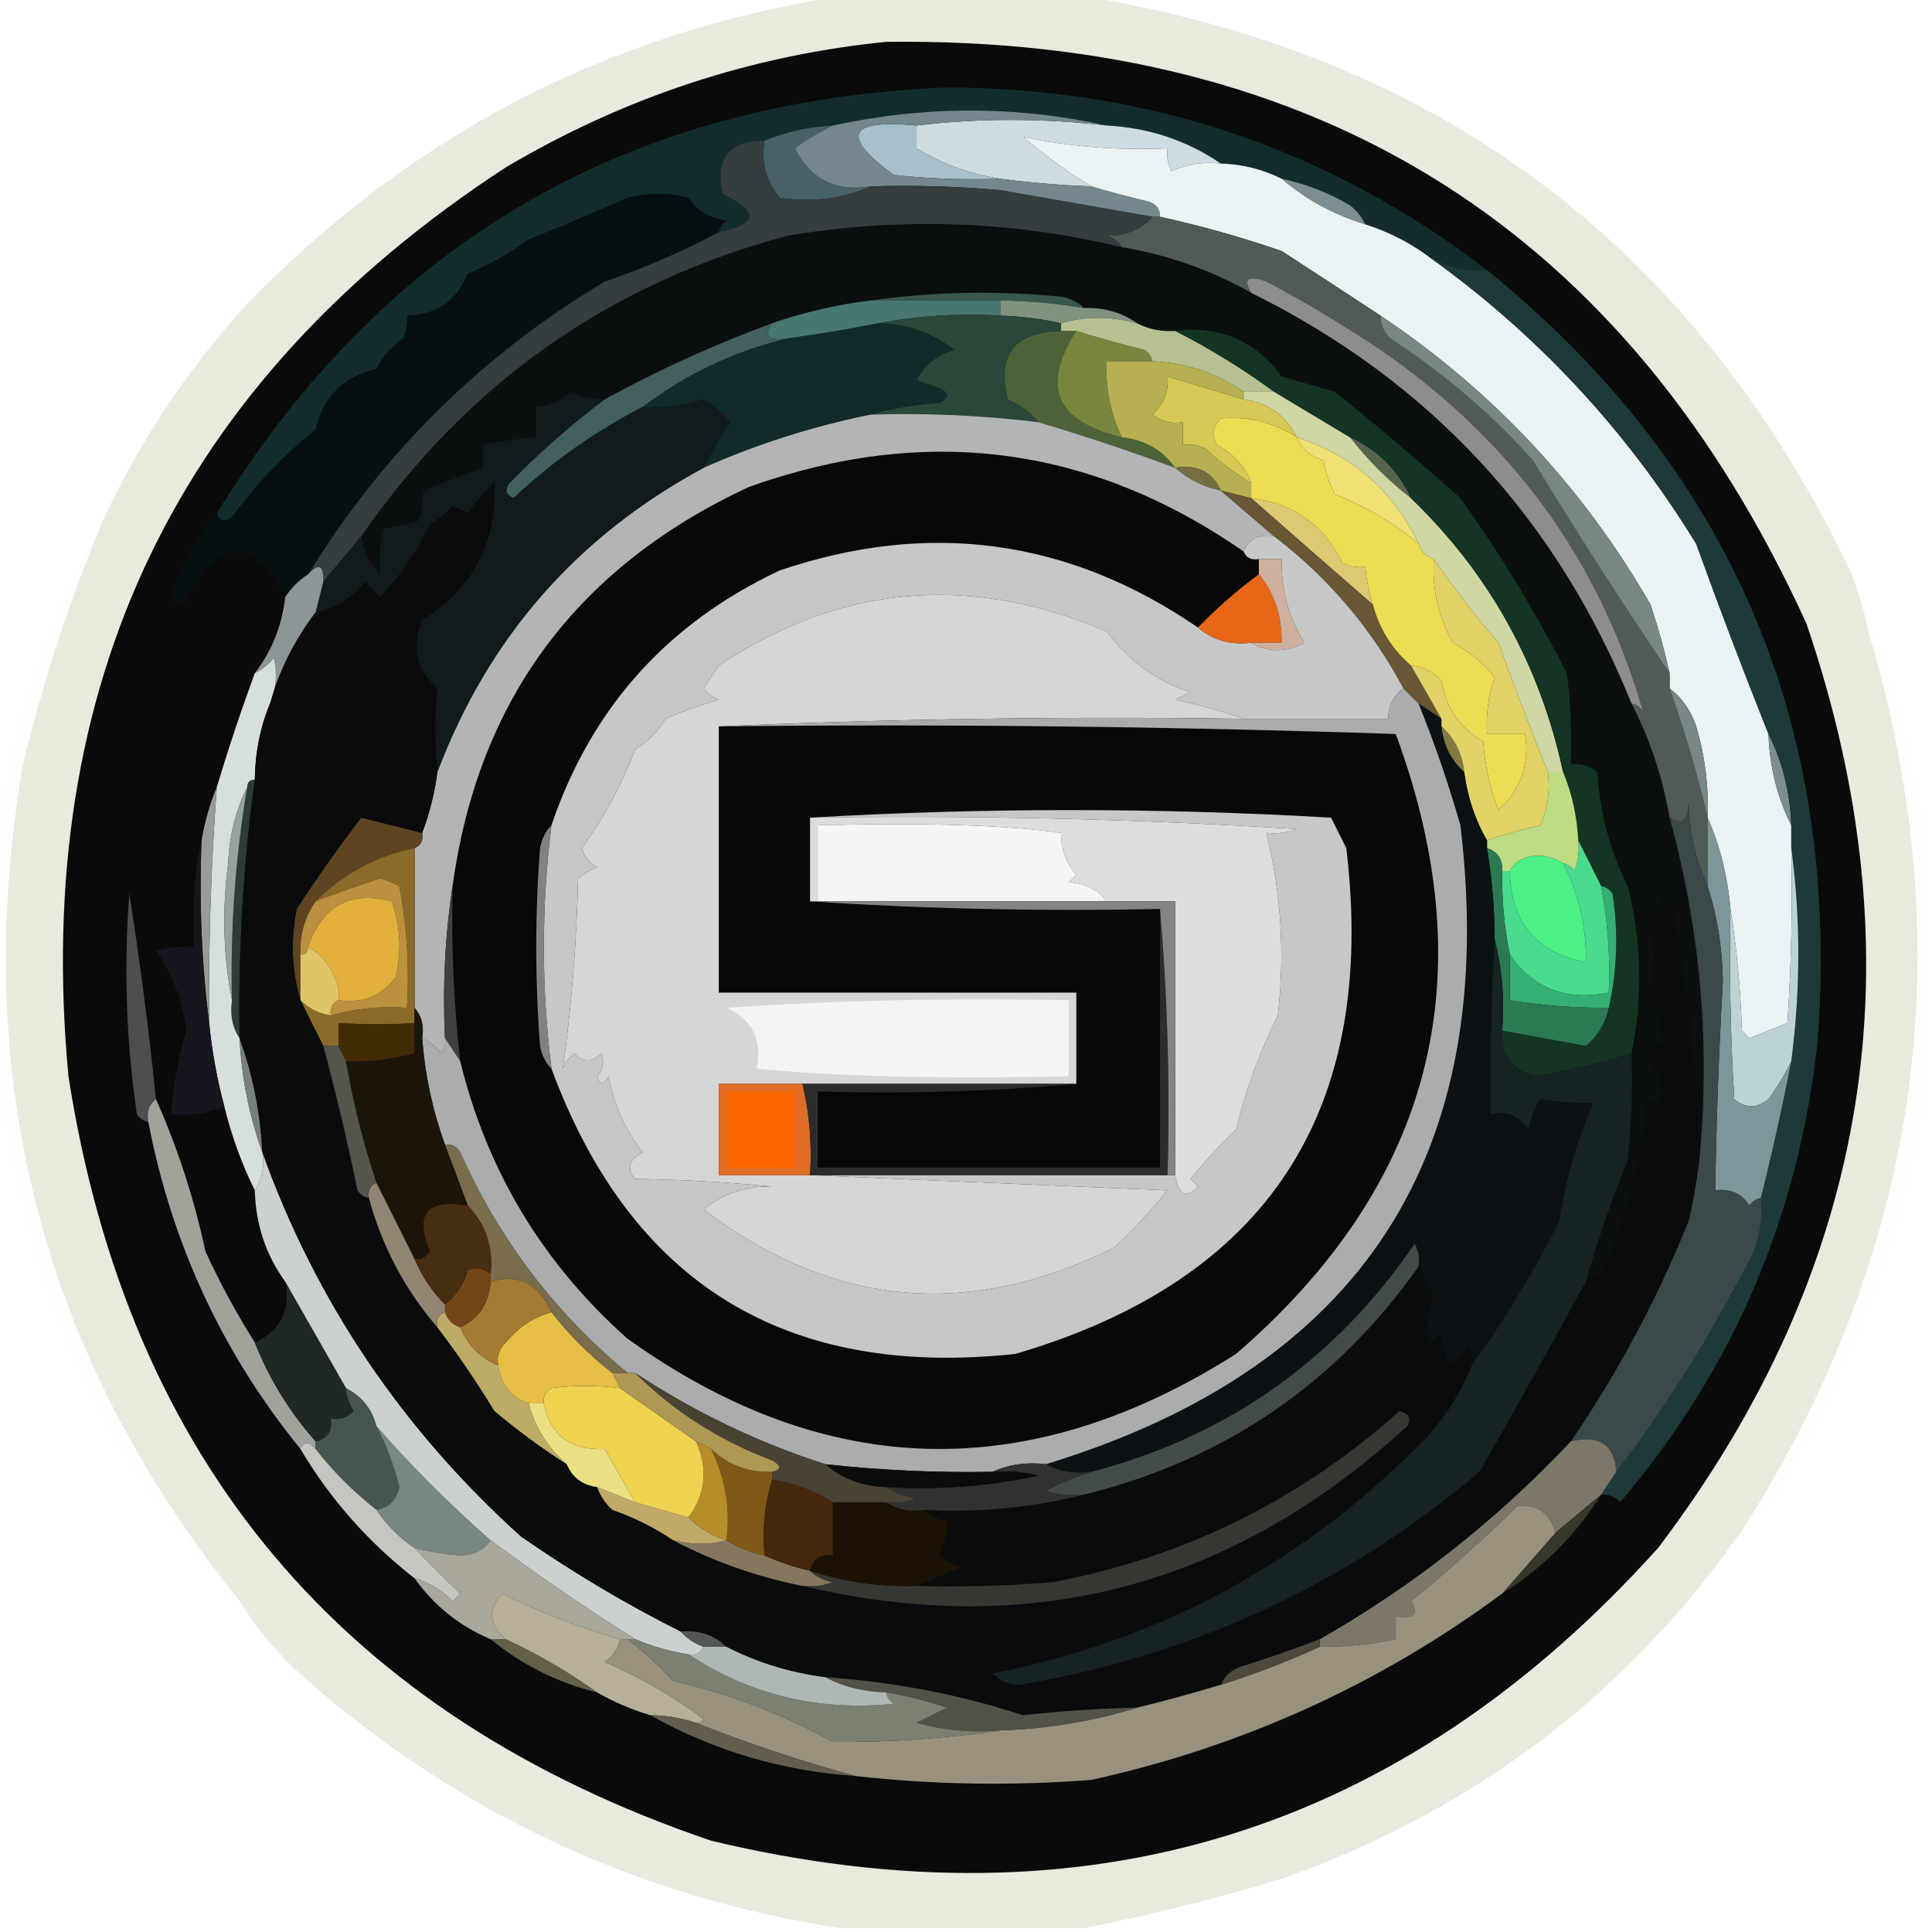 <?xml version="1.0" encoding="UTF-8"?>
<!DOCTYPE svg PUBLIC "-//W3C//DTD SVG 1.1//EN" "http://www.w3.org/Graphics/SVG/1.1/DTD/svg11.dtd">
<svg xmlns="http://www.w3.org/2000/svg" version="1.1" width="254px" height="254px" style="shape-rendering:geometricPrecision; text-rendering:geometricPrecision; image-rendering:optimizeQuality; fill-rule:evenodd; clip-rule:evenodd" xmlns:xlink="http://www.w3.org/1999/xlink">
<g><path style="opacity:0.995" fill="#eae9de" d="M 110.5,-0.5 C 121.167,-0.5 131.833,-0.5 142.5,-0.5C 188.949,7.142 222.449,32.142 243,74.5C 244.136,77.096 244.969,79.763 245.5,82.5C 258.052,124.335 252.719,163.668 229.5,200.5C 214.307,222.5 193.973,238 168.5,247C 159.817,249.63 151.151,251.797 142.5,253.5C 131.833,253.5 121.167,253.5 110.5,253.5C 84.051,249.443 60.717,238.61 40.5,221C 36.893,217.902 33.893,214.402 31.5,210.5C 5.477,178.255 -4.023,141.588 3,100.5C 5.662,89.52 9.162,78.854 13.5,68.5C 18.24,58.253 24.407,48.92 32,40.5C 53.558,17.971 79.725,4.305 110.5,-0.5 Z"/></g>
<g><path style="opacity:1" fill="#090a09" d="M 116.5,5.5 C 173.603,4.816 213.936,30.316 237.5,82C 252.494,126.055 245.994,166.555 218,203.5C 184.289,240.977 142.789,253.811 93.5,242C 45.033,225.536 16.867,192.036 9,141.5C 4.172,89.993 23.338,50.16 66.5,22C 82.078,12.782 98.744,7.282 116.5,5.5 Z"/></g>
<g><path style="opacity:1" fill="#132d2e" d="M 195.5,35.5 C 192.549,35.713 189.882,35.046 187.5,33.5C 185.079,31.762 182.412,30.429 179.5,29.5C 179.047,28.542 178.381,27.708 177.5,27C 174.707,25.346 171.707,24.179 168.5,23.5C 165.994,22.25 163.327,21.584 160.5,21.5C 156.052,18.464 151.052,16.798 145.5,16.5C 133.616,13.876 121.616,13.876 109.5,16.5C 106.273,16.676 103.273,17.343 100.5,18.5C 95.828,18.488 93.994,20.822 95,25.5C 99.835,27.807 99.668,29.473 94.5,30.5C 94.611,29.883 94.944,29.383 95.5,29C 93.337,28.755 91.67,27.755 90.5,26C 87.833,25.333 85.167,25.333 82.5,26C 78.2,27.923 73.867,29.756 69.5,31.5C 67.047,33.273 64.381,34.773 61.5,36C 60.021,39.572 57.354,41.406 53.5,41.5C 53.65,42.552 53.483,43.552 53,44.5C 51.493,45.505 50.327,46.838 49.5,48.5C 45.162,49.504 42.496,52.171 41.5,56.5C 37.314,59.852 33.647,63.686 30.5,68C 29.563,68.692 28.897,68.525 28.5,67.5C 50.384,31.879 82.384,13.212 124.5,11.5C 151.042,11.569 174.708,19.569 195.5,35.5 Z"/></g>
<g><path style="opacity:1" fill="#486167" d="M 109.5,16.5 C 107.811,17.304 106.145,18.304 104.5,19.5C 106.549,23.573 109.882,25.239 114.5,24.5C 110.756,26.152 106.756,26.652 102.5,26C 100.722,23.865 100.055,21.365 100.5,18.5C 103.273,17.343 106.273,16.676 109.5,16.5 Z"/></g>
<g><path style="opacity:1" fill="#cedce2" d="M 145.5,16.5 C 151.052,16.798 156.052,18.464 160.5,21.5C 158.208,21.244 156.041,21.577 154,22.5C 153.517,21.552 153.351,20.552 153.5,19.5C 147.013,19.795 140.68,19.295 134.5,18C 137.429,20.504 140.429,22.671 143.5,24.5C 139.481,24.354 135.481,24.021 131.5,23.5C 127.59,22.9 123.923,21.567 120.5,19.5C 120.5,18.5 120.5,17.5 120.5,16.5C 128.67,15.521 137.003,15.521 145.5,16.5 Z"/></g>
<g><path style="opacity:1" fill="#a8c0ca" d="M 120.5,16.5 C 120.5,17.5 120.5,18.5 120.5,19.5C 123.923,21.567 127.59,22.9 131.5,23.5C 126.821,23.666 122.155,23.499 117.5,23C 110.462,17.826 111.462,15.659 120.5,16.5 Z"/></g>
<g><path style="opacity:1" fill="#74878d" d="M 145.5,16.5 C 137.003,15.521 128.67,15.521 120.5,16.5C 111.462,15.659 110.462,17.826 117.5,23C 122.155,23.499 126.821,23.666 131.5,23.5C 135.481,24.021 139.481,24.354 143.5,24.5C 145.947,25.225 148.447,25.892 151,26.5C 152.03,26.836 152.53,27.503 152.5,28.5C 152.167,28.5 151.833,28.5 151.5,28.5C 144.878,27.348 138.211,26.181 131.5,25C 125.843,24.501 120.176,24.334 114.5,24.5C 109.882,25.239 106.549,23.573 104.5,19.5C 106.145,18.304 107.811,17.304 109.5,16.5C 121.616,13.876 133.616,13.876 145.5,16.5 Z"/></g>
<g><path style="opacity:1" fill="#7c8e91" d="M 168.5,23.5 C 171.707,24.179 174.707,25.346 177.5,27C 178.381,27.708 179.047,28.542 179.5,29.5C 175.353,28.241 171.686,26.241 168.5,23.5 Z"/></g>
<g><path style="opacity:1" fill="#ebf2f3" d="M 160.5,21.5 C 163.327,21.584 165.994,22.25 168.5,23.5C 171.686,26.241 175.353,28.241 179.5,29.5C 182.412,30.429 185.079,31.762 187.5,33.5C 201.894,43.729 213.728,56.396 223,71.5C 226.04,79.914 229.207,88.247 232.5,96.5C 232.658,100.841 233.658,104.841 235.5,108.5C 235.5,109.5 235.5,110.5 235.5,111.5C 235.666,119.174 235.5,126.841 235,134.5C 233.333,135.167 231.667,135.833 230,136.5C 229.667,136.167 229.333,135.833 229,135.5C 228.827,129.984 228.327,124.651 227.5,119.5C 227.13,115.226 226.13,111.226 224.5,107.5C 224.656,103.418 224.156,99.418 223,95.5C 222.303,93.416 221.136,91.749 219.5,90.5C 219.5,89.833 219.5,89.167 219.5,88.5C 218.826,85.474 217.993,82.474 217,79.5C 208.12,64.074 196.287,51.407 181.5,41.5C 177.232,38.691 172.898,35.857 168.5,33C 163.21,31.179 157.877,29.679 152.5,28.5C 152.53,27.503 152.03,26.836 151,26.5C 148.447,25.892 145.947,25.225 143.5,24.5C 140.429,22.671 137.429,20.504 134.5,18C 140.68,19.295 147.013,19.795 153.5,19.5C 153.351,20.552 153.517,21.552 154,22.5C 156.041,21.577 158.208,21.244 160.5,21.5 Z"/></g>
<g><path style="opacity:1" fill="#0b0f0f" d="M 147.5,32.5 C 153.552,33.506 159.218,35.506 164.5,38.5C 187.995,50.141 204.662,68.141 214.5,92.5C 216.927,97.19 218.593,102.19 219.5,107.5C 223.484,121.976 224.817,136.642 223.5,151.5C 223.017,140.761 221.851,130.094 220,119.5C 219.683,117.699 219.016,117.366 218,118.5C 217.191,124.749 217.358,130.916 218.5,137C 217.572,137.388 216.905,138.055 216.5,139C 218.182,140.895 218.682,143.062 218,145.5C 217.586,145.043 217.086,144.709 216.5,144.5C 215.834,152.2 214,159.533 211,166.5C 210.292,167.381 209.458,168.047 208.5,168.5C 210.03,163.078 211.863,157.745 214,152.5C 214.499,147.845 214.666,143.179 214.5,138.5C 215.997,131.136 215.83,123.803 214,116.5C 211.664,111.817 210.331,106.817 210,101.5C 208.989,100.663 207.822,100.33 206.5,100.5C 206.666,96.486 206.499,92.486 206,88.5C 201.88,80.432 197.213,72.766 192,65.5C 186.626,60.694 181.126,56.028 175.5,51.5C 173.167,50.833 170.833,50.167 168.5,49.5C 165.047,44.776 160.38,42.776 154.5,43.5C 152.708,43.634 151.042,43.301 149.5,42.5C 147.485,41.076 145.152,40.41 142.5,40.5C 141.737,39.732 140.737,39.232 139.5,39C 130.99,38.177 122.656,38.343 114.5,39.5C 110.042,40.04 105.709,41.04 101.5,42.5C 93.939,45.28 86.606,48.613 79.5,52.5C 77.94,52.481 76.44,52.148 75,51.5C 73.7,52.707 72.2,53.374 70.5,53.5C 70.5,54.833 70.5,56.167 70.5,57.5C 68.139,57.674 65.806,58.007 63.5,58.5C 63.5,59.5 63.5,60.5 63.5,61.5C 60.833,62.5 58.167,63.5 55.5,64.5C 55.657,65.873 55.49,67.207 55,68.5C 53.467,68.944 51.967,69.277 50.5,69.5C 49.939,71.426 49.773,73.426 50,75.5C 48.628,74.09 47.795,72.423 47.5,70.5C 61.375,50.446 80.042,37.279 103.5,31C 118.349,28.514 133.015,29.014 147.5,32.5 Z"/></g>
<g><path style="opacity:1" fill="#505b57" d="M 151.5,28.5 C 151.833,28.5 152.167,28.5 152.5,28.5C 157.877,29.679 163.21,31.179 168.5,33C 172.898,35.857 177.232,38.691 181.5,41.5C 181.511,43.017 182.177,44.184 183.5,45C 190.149,49.38 196.149,54.547 201.5,60.5C 207.33,70.084 213.33,79.417 219.5,88.5C 219.5,89.167 219.5,89.833 219.5,90.5C 221.486,96.106 223.153,101.772 224.5,107.5C 224.5,110.5 224.5,113.5 224.5,116.5C 222.941,113.132 222.108,109.465 222,105.5C 221.925,107.935 221.092,108.602 219.5,107.5C 218.593,102.19 216.927,97.19 214.5,92.5C 215.117,92.611 215.617,92.944 216,93.5C 210.321,73.721 198.821,57.888 181.5,46C 176.633,42.735 171.633,39.735 166.5,37C 164.052,36.147 163.386,36.647 164.5,38.5C 159.218,35.506 153.552,33.506 147.5,32.5C 147.082,31.778 146.416,31.278 145.5,31C 148.051,30.998 150.051,30.164 151.5,28.5 Z"/></g>
<g><path style="opacity:1" fill="#363d3f" d="M 100.5,18.5 C 100.055,21.365 100.722,23.865 102.5,26C 106.756,26.652 110.756,26.152 114.5,24.5C 120.176,24.334 125.843,24.501 131.5,25C 138.211,26.181 144.878,27.348 151.5,28.5C 150.051,30.164 148.051,30.998 145.5,31C 146.416,31.278 147.082,31.778 147.5,32.5C 133.015,29.014 118.349,28.514 103.5,31C 80.042,37.279 61.375,50.446 47.5,70.5C 45.833,72.5 44.167,74.5 42.5,76.5C 42.591,74.302 41.925,73.969 40.5,75.5C 50.342,59.492 63.342,46.658 79.5,37C 84.725,35.228 89.725,33.062 94.5,30.5C 99.668,29.473 99.835,27.807 95,25.5C 93.994,20.822 95.828,18.488 100.5,18.5 Z"/></g>
<g><path style="opacity:1" fill="#39574d" d="M 114.5,39.5 C 122.656,38.343 130.99,38.177 139.5,39C 140.737,39.232 141.737,39.732 142.5,40.5C 138.865,39.886 135.198,39.552 131.5,39.5C 125.833,39.5 120.167,39.5 114.5,39.5 Z"/></g>
<g><path style="opacity:1" fill="#809180" d="M 131.5,39.5 C 135.198,39.552 138.865,39.886 142.5,40.5C 145.152,40.41 147.485,41.076 149.5,42.5C 146.001,41.556 142.668,41.556 139.5,42.5C 136.873,41.908 134.206,41.575 131.5,41.5C 131.5,40.833 131.5,40.167 131.5,39.5 Z"/></g>
<g><path style="opacity:1" fill="#477770" d="M 114.5,39.5 C 120.167,39.5 125.833,39.5 131.5,39.5C 131.5,40.167 131.5,40.833 131.5,41.5C 125.974,41.179 120.64,41.512 115.5,42.5C 111.524,43.295 107.524,43.962 103.5,44.5C 101.007,44.869 100.34,44.203 101.5,42.5C 105.709,41.04 110.042,40.04 114.5,39.5 Z"/></g>
<g><path style="opacity:1" fill="#4e623a" d="M 139.5,43.5 C 140.167,43.5 140.833,43.5 141.5,43.5C 136.802,50.788 138.802,55.454 147.5,57.5C 150.489,57.814 152.822,59.148 154.5,61.5C 148.473,59.269 142.473,57.269 136.5,55.5C 135.879,54.534 134.545,53.534 132.5,52.5C 130.998,46.657 133.331,43.657 139.5,43.5 Z"/></g>
<g><path style="opacity:1" fill="#78873d" d="M 141.5,43.5 C 144.454,44.428 147.454,45.261 150.5,46C 151.056,46.383 151.389,46.883 151.5,47.5C 149.5,47.5 147.5,47.5 145.5,47.5C 145.311,51.037 145.977,54.37 147.5,57.5C 138.802,55.454 136.802,50.788 141.5,43.5 Z"/></g>
<g><path style="opacity:1" fill="#b6c091" d="M 149.5,42.5 C 151.042,43.301 152.708,43.634 154.5,43.5C 159.011,45.792 163.345,48.459 167.5,51.5C 166.167,51.5 164.833,51.5 163.5,51.5C 159.878,49.022 155.878,47.689 151.5,47.5C 151.389,46.883 151.056,46.383 150.5,46C 147.454,45.261 144.454,44.428 141.5,43.5C 140.833,43.5 140.167,43.5 139.5,43.5C 139.5,43.167 139.5,42.833 139.5,42.5C 142.668,41.556 146.001,41.556 149.5,42.5 Z"/></g>
<g><path style="opacity:1" fill="#102b2a" d="M 115.5,42.5 C 119.214,42.571 122.547,43.738 125.5,46C 123.246,46.624 121.579,47.957 120.5,50C 121.5,50.333 122.5,50.667 123.5,51C 124.833,51.667 124.833,52.333 123.5,53C 120.305,53.181 117.305,53.681 114.5,54.5C 106.919,56.027 99.586,58.36 92.5,61.5C 93.63,59.268 94.797,57.268 96,55.5C 94.981,54.313 93.814,53.313 92.5,52.5C 89.916,53.393 87.249,53.726 84.5,53.5C 90.211,49.154 96.544,46.154 103.5,44.5C 107.524,43.962 111.524,43.295 115.5,42.5 Z"/></g>
<g><path style="opacity:1" fill="#2a483a" d="M 115.5,42.5 C 120.64,41.512 125.974,41.179 131.5,41.5C 134.206,41.575 136.873,41.908 139.5,42.5C 139.5,42.833 139.5,43.167 139.5,43.5C 133.331,43.657 130.998,46.657 132.5,52.5C 134.545,53.534 135.879,54.534 136.5,55.5C 129.209,54.608 121.876,54.274 114.5,54.5C 117.305,53.681 120.305,53.181 123.5,53C 124.833,52.333 124.833,51.667 123.5,51C 122.5,50.667 121.5,50.333 120.5,50C 121.579,47.957 123.246,46.624 125.5,46C 122.547,43.738 119.214,42.571 115.5,42.5 Z"/></g>
<g><path style="opacity:1" fill="#426060" d="M 101.5,42.5 C 100.34,44.203 101.007,44.869 103.5,44.5C 96.544,46.154 90.211,49.154 84.5,53.5C 78.315,56.672 72.648,60.672 67.5,65.5C 66.479,64.998 66.312,64.332 67,63.5C 70.917,59.473 75.084,55.806 79.5,52.5C 86.606,48.613 93.939,45.28 101.5,42.5 Z"/></g>
<g><path style="opacity:1" fill="#d7c754" d="M 163.5,52.5 C 166.751,52.953 169.085,54.619 170.5,57.5C 167.452,55.54 164.118,54.706 160.5,55C 159.483,56.05 159.316,57.216 160,58.5C 162.2,59.651 163.7,61.318 164.5,63.5C 162.381,62.261 160.381,60.761 158.5,59C 157.552,58.517 156.552,58.35 155.5,58.5C 155.5,57.5 155.5,56.5 155.5,55.5C 154.022,55.762 152.689,55.429 151.5,54.5C 153.005,53.158 153.672,51.492 153.5,49.5C 156.823,50.492 160.156,51.492 163.5,52.5 Z"/></g>
<g><path style="opacity:1" fill="#b6b052" d="M 151.5,47.5 C 155.878,47.689 159.878,49.022 163.5,51.5C 163.5,51.833 163.5,52.167 163.5,52.5C 160.156,51.492 156.823,50.492 153.5,49.5C 153.672,51.492 153.005,53.158 151.5,54.5C 152.689,55.429 154.022,55.762 155.5,55.5C 155.5,56.5 155.5,57.5 155.5,58.5C 156.552,58.35 157.552,58.517 158.5,59C 160.381,60.761 162.381,62.261 164.5,63.5C 164.5,64.167 164.5,64.833 164.5,65.5C 163.167,65.167 161.833,64.833 160.5,64.5C 159.393,62.031 157.393,61.031 154.5,61.5C 152.822,59.148 150.489,57.814 147.5,57.5C 145.977,54.37 145.311,51.037 145.5,47.5C 147.5,47.5 149.5,47.5 151.5,47.5 Z"/></g>
<g><path style="opacity:1" fill="#57654c" d="M 177.5,57.5 C 181.167,59.167 183.833,61.833 185.5,65.5C 182.5,63.167 179.833,60.5 177.5,57.5 Z"/></g>
<g><path style="opacity:1" fill="#060f12" d="M 94.5,30.5 C 89.725,33.062 84.725,35.228 79.5,37C 63.342,46.658 50.342,59.492 40.5,75.5C 39.272,76.306 38.272,77.306 37.5,78.5C 33.16,70.477 28.827,70.644 24.5,79C 23.668,79.688 23.002,79.521 22.5,78.5C 23.752,74.322 25.752,70.655 28.5,67.5C 28.897,68.525 29.563,68.692 30.5,68C 33.647,63.686 37.314,59.852 41.5,56.5C 42.496,52.171 45.162,49.504 49.5,48.5C 50.327,46.838 51.493,45.505 53,44.5C 53.483,43.552 53.65,42.552 53.5,41.5C 57.354,41.406 60.021,39.572 61.5,36C 64.381,34.773 67.047,33.273 69.5,31.5C 73.867,29.756 78.2,27.923 82.5,26C 85.167,25.333 87.833,25.333 90.5,26C 91.67,27.755 93.337,28.755 95.5,29C 94.944,29.383 94.611,29.883 94.5,30.5 Z"/></g>
<g><path style="opacity:1" fill="#070808" d="M 163.5,72.5 C 163.842,73.338 164.508,73.672 165.5,73.5C 165.5,74.167 165.5,74.833 165.5,75.5C 162.614,77.634 159.947,79.968 157.5,82.5C 140.471,70.843 122.138,68.343 102.5,75C 87.711,81.952 77.711,93.118 72.5,108.5C 71.732,109.263 71.232,110.263 71,111.5C 70.333,120.167 70.333,128.833 71,137.5C 71.232,138.737 71.732,139.737 72.5,140.5C 82.959,168.742 103.292,181.242 133.5,178C 166.633,168.274 181.133,146.108 177,111.5C 176.333,110.167 175.667,108.833 175,107.5C 152.069,106.169 129.236,106.169 106.5,107.5C 106.5,111.167 106.5,114.833 106.5,118.5C 121.658,119.496 136.991,119.83 152.5,119.5C 152.5,130.833 152.5,142.167 152.5,153.5C 137.5,153.5 122.5,153.5 107.5,153.5C 107.5,150.167 107.5,146.833 107.5,143.5C 119.012,143.828 130.346,143.495 141.5,142.5C 141.5,138.5 141.5,134.5 141.5,130.5C 125.833,130.5 110.167,130.5 94.5,130.5C 94.5,118.833 94.5,107.167 94.5,95.5C 124.174,95.167 153.841,95.5 183.5,96.5C 195.326,128.541 188.326,155.707 162.5,178C 135.232,195.303 108.565,194.636 82.5,176C 71.373,166.118 64.04,153.951 60.5,139.5C 59.642,131.868 59.309,124.201 59.5,116.5C 62.849,92.02 75.849,74.52 98.5,64C 121.74,55.741 143.406,58.574 163.5,72.5 Z"/></g>
<g><path style="opacity:1" fill="#766d42" d="M 154.5,61.5 C 157.393,61.031 159.393,62.031 160.5,64.5C 158.181,64.007 156.181,63.008 154.5,61.5 Z"/></g>
<g><path style="opacity:1" fill="#f0e075" d="M 170.5,57.5 C 177.823,59.837 183.156,64.504 186.5,71.5C 183.239,68.758 179.572,66.592 175.5,65C 174.773,63.601 174.273,62.101 174,60.5C 172.271,60.026 171.105,59.026 170.5,57.5 Z"/></g>
<g><path style="opacity:1" fill="#778784" d="M 181.5,41.5 C 196.287,51.407 208.12,64.074 217,79.5C 217.993,82.474 218.826,85.474 219.5,88.5C 213.33,79.417 207.33,70.084 201.5,60.5C 196.149,54.547 190.149,49.38 183.5,45C 182.177,44.184 181.511,43.017 181.5,41.5 Z"/></g>
<g><path style="opacity:1" fill="#8e8d8e" d="M 214.5,92.5 C 204.662,68.141 187.995,50.141 164.5,38.5C 163.386,36.647 164.052,36.147 166.5,37C 171.633,39.735 176.633,42.735 181.5,46C 198.821,57.888 210.321,73.721 216,93.5C 215.617,92.944 215.117,92.611 214.5,92.5 Z"/></g>
<g><path style="opacity:1" fill="#b3b4b5" d="M 114.5,54.5 C 121.876,54.274 129.209,54.608 136.5,55.5C 142.473,57.269 148.473,59.269 154.5,61.5C 156.181,63.008 158.181,64.007 160.5,64.5C 162.833,66.5 165.167,68.5 167.5,70.5C 165.517,70.157 164.183,70.823 163.5,72.5C 143.406,58.574 121.74,55.741 98.5,64C 75.849,74.52 62.849,92.02 59.5,116.5C 58.509,122.979 58.176,129.646 58.5,136.5C 58.631,137.239 58.464,137.906 58,138.5C 57.292,137.619 56.458,136.953 55.5,136.5C 55.768,134.901 55.434,133.568 54.5,132.5C 54.5,125.5 54.5,118.5 54.5,111.5C 55.338,111.158 55.672,110.492 55.5,109.5C 56.475,106.933 57.142,104.267 57.5,101.5C 64.184,83.815 75.851,70.482 92.5,61.5C 99.586,58.36 106.919,56.027 114.5,54.5 Z"/></g>
<g><path style="opacity:1" fill="#dec973" d="M 164.5,65.5 C 169.973,66.123 173.973,68.957 176.5,74C 177.448,74.483 178.448,74.65 179.5,74.5C 179.629,76.216 179.962,77.883 180.5,79.5C 175.126,74.823 169.793,70.157 164.5,65.5 Z"/></g>
<g><path style="opacity:1" fill="#111b1e" d="M 79.5,52.5 C 75.084,55.806 70.917,59.473 67,63.5C 66.312,64.332 66.479,64.998 67.5,65.5C 72.648,60.672 78.315,56.672 84.5,53.5C 87.249,53.726 89.916,53.393 92.5,52.5C 93.814,53.313 94.981,54.313 96,55.5C 94.797,57.268 93.63,59.268 92.5,61.5C 75.851,70.482 64.184,83.815 57.5,101.5C 57.093,97.742 57.093,94.076 57.5,90.5C 54.698,88.019 54.031,85.019 55.5,81.5C 62.156,77.382 65.322,71.382 65,63.5C 63.647,64.685 62.48,66.019 61.5,67.5C 60.833,67.167 60.167,66.833 59.5,66.5C 58.646,67.522 57.646,68.355 56.5,69C 54.843,72.444 52.676,75.61 50,78.5C 49.333,77.833 48.667,77.167 48,76.5C 46.322,78.666 44.155,79.999 41.5,80.5C 41.833,79.167 42.167,77.833 42.5,76.5C 44.167,74.5 45.833,72.5 47.5,70.5C 47.795,72.423 48.628,74.09 50,75.5C 49.773,73.426 49.939,71.426 50.5,69.5C 51.967,69.277 53.467,68.944 55,68.5C 55.49,67.207 55.657,65.873 55.5,64.5C 58.167,63.5 60.833,62.5 63.5,61.5C 63.5,60.5 63.5,59.5 63.5,58.5C 65.806,58.007 68.139,57.674 70.5,57.5C 70.5,56.167 70.5,54.833 70.5,53.5C 72.2,53.374 73.7,52.707 75,51.5C 76.44,52.148 77.94,52.481 79.5,52.5 Z"/></g>
<g><path style="opacity:1" fill="#685634" d="M 160.5,64.5 C 161.833,64.833 163.167,65.167 164.5,65.5C 169.793,70.157 175.126,74.823 180.5,79.5C 181.344,82.678 183.011,85.345 185.5,87.5C 186.861,89.85 188.194,92.184 189.5,94.5C 188.5,93.833 187.5,93.167 186.5,92.5C 185.833,91.833 185.167,91.167 184.5,90.5C 180.305,82.633 174.638,75.967 167.5,70.5C 165.167,68.5 162.833,66.5 160.5,64.5 Z"/></g>
<g><path style="opacity:1" fill="#8d9696" d="M 42.5,76.5 C 42.167,77.833 41.833,79.167 41.5,80.5C 38.69,84.21 36.69,88.21 35.5,92.5C 36.324,90.545 36.49,88.545 36,86.5C 35.292,87.38 34.458,88.047 33.5,88.5C 35.734,85.601 37.067,82.268 37.5,78.5C 38.272,77.306 39.272,76.306 40.5,75.5C 41.925,73.969 42.591,74.302 42.5,76.5 Z"/></g>
<g><path style="opacity:1" fill="#efdc55" d="M 170.5,57.5 C 171.105,59.026 172.271,60.026 174,60.5C 174.273,62.101 174.773,63.601 175.5,65C 179.572,66.592 183.239,68.758 186.5,71.5C 186.833,72.5 187.5,73.167 188.5,73.5C 188.268,77.457 189.101,81.124 191,84.5C 193.144,85.646 194.977,87.146 196.5,89C 195.678,91.434 195.344,93.934 195.5,96.5C 197.167,96.5 198.833,96.5 200.5,96.5C 201.117,100.495 199.951,103.828 197,106.5C 195.873,103.623 195.206,100.623 195,97.5C 191.948,95.746 190.114,93.079 189.5,89.5C 188.423,88.295 187.09,87.628 185.5,87.5C 183.011,85.345 181.344,82.678 180.5,79.5C 179.962,77.883 179.629,76.216 179.5,74.5C 178.448,74.65 177.448,74.483 176.5,74C 173.973,68.957 169.973,66.123 164.5,65.5C 164.5,64.833 164.5,64.167 164.5,63.5C 163.7,61.318 162.2,59.651 160,58.5C 159.316,57.216 159.483,56.05 160.5,55C 164.118,54.706 167.452,55.54 170.5,57.5 Z"/></g>
<g><path style="opacity:1" fill="#d0d7a5" d="M 163.5,52.5 C 163.5,52.167 163.5,51.833 163.5,51.5C 164.833,51.5 166.167,51.5 167.5,51.5C 170.861,53.511 174.194,55.511 177.5,57.5C 179.833,60.5 182.5,63.167 185.5,65.5C 195.78,75.383 202.446,87.383 205.5,101.5C 204.833,101.5 204.167,101.5 203.5,101.5C 201.251,95.927 199.084,90.26 197,84.5C 193.931,80.942 191.098,77.275 188.5,73.5C 187.5,73.167 186.833,72.5 186.5,71.5C 183.156,64.504 177.823,59.837 170.5,57.5C 169.085,54.619 166.751,52.953 163.5,52.5 Z"/></g>
<g><path style="opacity:1" fill="#788787" d="M 219.5,90.5 C 221.136,91.749 222.303,93.416 223,95.5C 224.156,99.418 224.656,103.418 224.5,107.5C 223.153,101.772 221.486,96.106 219.5,90.5 Z"/></g>
<g><path style="opacity:0.663" fill="#fdfdfc" d="M 13.5,68.5 C 9.162,78.854 5.662,89.52 3,100.5C -4.023,141.588 5.477,178.255 31.5,210.5C 19.124,197.773 10.291,182.773 5,165.5C 2.955,157.751 1.122,150.085 -0.5,142.5C -0.5,131.833 -0.5,121.167 -0.5,110.5C 1.703,95.694 6.369,81.694 13.5,68.5 Z"/></g>
<g><path style="opacity:1" fill="#847844" d="M 189.5,95.5 C 191.245,97.033 192.245,99.033 192.5,101.5C 190.755,99.967 189.755,97.967 189.5,95.5 Z"/></g>
<g><path style="opacity:1" fill="#e2d369" d="M 188.5,73.5 C 191.098,77.275 193.931,80.942 197,84.5C 199.084,90.26 201.251,95.927 203.5,101.5C 203.808,103.924 203.474,106.257 202.5,108.5C 200.018,109.067 197.684,109.734 195.5,110.5C 193.928,107.785 192.928,104.785 192.5,101.5C 192.245,99.033 191.245,97.033 189.5,95.5C 189.5,95.167 189.5,94.833 189.5,94.5C 188.194,92.184 186.861,89.85 185.5,87.5C 187.09,87.628 188.423,88.295 189.5,89.5C 190.114,93.079 191.948,95.746 195,97.5C 195.206,100.623 195.873,103.623 197,106.5C 199.951,103.828 201.117,100.495 200.5,96.5C 198.833,96.5 197.167,96.5 195.5,96.5C 195.344,93.934 195.678,91.434 196.5,89C 194.977,87.146 193.144,85.646 191,84.5C 189.101,81.124 188.268,77.457 188.5,73.5 Z"/></g>
<g><path style="opacity:0.66" fill="#fdfdfb" d="M 245.5,82.5 C 246.793,83.842 247.626,85.509 248,87.5C 250.045,95.249 251.878,102.915 253.5,110.5C 253.5,121.167 253.5,131.833 253.5,142.5C 250.44,161.314 243.94,178.981 234,195.5C 232.951,197.618 231.451,199.284 229.5,200.5C 252.719,163.668 258.052,124.335 245.5,82.5 Z"/></g>
<g><path style="opacity:1" fill="#7c8f8d" d="M 232.5,96.5 C 234.342,100.159 235.342,104.159 235.5,108.5C 233.658,104.841 232.658,100.841 232.5,96.5 Z"/></g>
<g><path style="opacity:1" fill="#143523" d="M 154.5,43.5 C 160.38,42.776 165.047,44.776 168.5,49.5C 170.833,50.167 173.167,50.833 175.5,51.5C 181.126,56.028 186.626,60.694 192,65.5C 197.213,72.766 201.88,80.432 206,88.5C 206.499,92.486 206.666,96.486 206.5,100.5C 207.822,100.33 208.989,100.663 210,101.5C 210.331,106.817 211.664,111.817 214,116.5C 215.83,123.803 215.997,131.136 214.5,138.5C 210.386,139.73 206.22,140.73 202,141.5C 198.793,140.745 197.293,138.745 197.5,135.5C 201.137,136.165 204.803,136.832 208.5,137.5C 210.051,136.2 211.051,134.533 211.5,132.5C 212.611,127.584 212.778,122.584 212,117.5C 211.617,116.944 211.117,116.611 210.5,116.5C 209.492,114.456 208.492,112.456 207.5,110.5C 207.324,107.273 206.657,104.273 205.5,101.5C 202.446,87.383 195.78,75.383 185.5,65.5C 183.833,61.833 181.167,59.167 177.5,57.5C 174.194,55.511 170.861,53.511 167.5,51.5C 163.345,48.459 159.011,45.792 154.5,43.5 Z"/></g>
<g><path style="opacity:1" fill="#c6c8c8" d="M 167.5,70.5 C 174.638,75.967 180.305,82.633 184.5,90.5C 183.194,91.467 182.527,92.801 182.5,94.5C 176.167,94.5 169.833,94.5 163.5,94.5C 160.678,93.493 157.678,92.659 154.5,92C 155.167,91.667 155.833,91.333 156.5,91C 152.03,89.543 148.363,86.876 145.5,83C 127.451,75.358 110.451,76.858 94.5,87.5C 93.833,88.5 93.167,89.5 92.5,90.5C 93.025,91.192 93.692,91.692 94.5,92C 92.105,92.681 89.772,93.515 87.5,94.5C 86.5,96.167 85.167,97.5 83.5,98.5C 81.722,103.202 79.388,107.535 76.5,111.5C 76.818,112.647 77.484,113.481 78.5,114C 77.584,114.374 76.75,114.874 76,115.5C 75.803,123.987 75.136,132.321 74,140.5C 74.308,139.692 74.808,139.025 75.5,138.5C 76.72,139.711 77.887,139.711 79,138.5C 79.492,139.549 79.326,140.549 78.5,141.5C 78.846,142.696 79.346,142.696 80,141.5C 80.705,145.243 82.205,148.576 84.5,151.5C 82.665,152.428 82.332,153.594 83.5,155C 89.334,155.06 95.334,155.394 101.5,156C 98.044,155.907 95.044,156.907 92.5,159C 109.361,171.855 127.361,173.522 146.5,164C 149.017,161.651 151.35,159.151 153.5,156.5C 137.672,155.833 122.005,155.167 106.5,154.5C 122.167,154.5 137.833,154.5 153.5,154.5C 153.833,154.5 154.167,154.5 154.5,154.5C 154.958,157.15 155.958,157.65 157.5,156C 157.167,155.667 156.833,155.333 156.5,155C 158.363,152.705 160.363,150.538 162.5,148.5C 163.789,143.263 165.623,138.263 168,133.5C 168.938,125.377 168.438,117.377 166.5,109.5C 167.873,109.657 169.207,109.49 170.5,109C 149.191,107.654 127.858,107.154 106.5,107.5C 129.236,106.169 152.069,106.169 175,107.5C 175.667,108.833 176.333,110.167 177,111.5C 181.133,146.108 166.633,168.274 133.5,178C 103.292,181.242 82.959,168.742 72.5,140.5C 71.167,129.833 71.167,119.167 72.5,108.5C 77.711,93.118 87.711,81.952 102.5,75C 122.138,68.343 140.471,70.843 157.5,82.5C 159.438,84.163 161.772,84.829 164.5,84.5C 166.693,85.797 169.027,85.797 171.5,84.5C 169.416,81.169 168.416,77.503 168.5,73.5C 167.5,73.5 166.5,73.5 165.5,73.5C 164.508,73.672 163.842,73.338 163.5,72.5C 164.183,70.823 165.517,70.157 167.5,70.5 Z"/></g>
<g><path style="opacity:1" fill="#dcdddc" d="M 106.5,107.5 C 127.858,107.154 149.191,107.654 170.5,109C 169.207,109.49 167.873,109.657 166.5,109.5C 168.438,117.377 168.938,125.377 168,133.5C 165.623,138.263 163.789,143.263 162.5,148.5C 160.363,150.538 158.363,152.705 156.5,155C 156.833,155.333 157.167,155.667 157.5,156C 155.958,157.65 154.958,157.15 154.5,154.5C 154.5,142.5 154.5,130.5 154.5,118.5C 151.5,118.5 148.5,118.5 145.5,118.5C 144.319,116.933 142.653,116.099 140.5,116C 140.833,115.667 141.167,115.333 141.5,115C 140.139,113.416 139.472,111.582 139.5,109.5C 132.203,108.466 121.536,108.133 107.5,108.5C 107.5,111.833 107.5,115.167 107.5,118.5C 107.167,118.5 106.833,118.5 106.5,118.5C 106.5,114.833 106.5,111.167 106.5,107.5 Z"/></g>
<g><path style="opacity:1" fill="#f5f5f5" d="M 145.5,118.5 C 132.833,118.5 120.167,118.5 107.5,118.5C 107.5,115.167 107.5,111.833 107.5,108.5C 121.536,108.133 132.203,108.466 139.5,109.5C 139.472,111.582 140.139,113.416 141.5,115C 141.167,115.333 140.833,115.667 140.5,116C 142.653,116.099 144.319,116.933 145.5,118.5 Z"/></g>
<g><path style="opacity:1" fill="#e86618" d="M 165.5,75.5 C 167.554,78.008 168.554,81.008 168.5,84.5C 167.167,84.5 165.833,84.5 164.5,84.5C 161.772,84.829 159.438,84.163 157.5,82.5C 159.947,79.968 162.614,77.634 165.5,75.5 Z"/></g>
<g><path style="opacity:1" fill="#cfb09e" d="M 165.5,73.5 C 166.5,73.5 167.5,73.5 168.5,73.5C 168.416,77.503 169.416,81.169 171.5,84.5C 169.027,85.797 166.693,85.797 164.5,84.5C 165.833,84.5 167.167,84.5 168.5,84.5C 168.554,81.008 167.554,78.008 165.5,75.5C 165.5,74.833 165.5,74.167 165.5,73.5 Z"/></g>
<g><path style="opacity:1" fill="#bedd83" d="M 203.5,101.5 C 204.167,101.5 204.833,101.5 205.5,101.5C 206.657,104.273 207.324,107.273 207.5,110.5C 207.657,111.873 207.49,113.207 207,114.5C 206.617,113.944 206.117,113.611 205.5,113.5C 204.551,112.848 203.385,112.514 202,112.5C 200.319,112.608 199.152,113.275 198.5,114.5C 198.167,114.5 197.833,114.5 197.5,114.5C 197.573,112.973 196.906,111.973 195.5,111.5C 195.5,111.167 195.5,110.833 195.5,110.5C 197.684,109.734 200.018,109.067 202.5,108.5C 203.474,106.257 203.808,103.924 203.5,101.5 Z"/></g>
<g><path style="opacity:1" fill="#1e3939" d="M 187.5,33.5 C 189.882,35.046 192.549,35.713 195.5,35.5C 227.453,61.429 241.953,95.096 239,136.5C 236.6,159.621 227.933,179.954 213,197.5C 212.329,196.748 211.496,196.414 210.5,196.5C 211.167,195.5 211.833,194.5 212.5,193.5C 218.737,185.372 224.237,176.705 229,167.5C 231.003,164.5 231.836,161.167 231.5,157.5C 232.995,151.547 234.328,145.547 235.5,139.5C 236.735,130.019 236.735,120.686 235.5,111.5C 235.5,110.5 235.5,109.5 235.5,108.5C 235.342,104.159 234.342,100.159 232.5,96.5C 229.207,88.247 226.04,79.914 223,71.5C 213.728,56.396 201.894,43.729 187.5,33.5 Z"/></g>
<g><path style="opacity:1" fill="#d5d6d5" d="M 163.5,94.5 C 140.327,94.169 117.327,94.502 94.5,95.5C 94.5,107.167 94.5,118.833 94.5,130.5C 110.167,130.5 125.833,130.5 141.5,130.5C 141.5,134.5 141.5,138.5 141.5,142.5C 129.5,142.5 117.5,142.5 105.5,142.5C 101.833,142.5 98.167,142.5 94.5,142.5C 94.5,146.5 94.5,150.5 94.5,154.5C 98.5,154.5 102.5,154.5 106.5,154.5C 122.005,155.167 137.672,155.833 153.5,156.5C 151.35,159.151 149.017,161.651 146.5,164C 127.361,173.522 109.361,171.855 92.5,159C 95.044,156.907 98.044,155.907 101.5,156C 95.334,155.394 89.334,155.06 83.5,155C 82.332,153.594 82.665,152.428 84.5,151.5C 82.205,148.576 80.705,145.243 80,141.5C 79.346,142.696 78.846,142.696 78.5,141.5C 79.326,140.549 79.492,139.549 79,138.5C 77.887,139.711 76.72,139.711 75.5,138.5C 74.808,139.025 74.308,139.692 74,140.5C 75.136,132.321 75.803,123.987 76,115.5C 76.75,114.874 77.584,114.374 78.5,114C 77.484,113.481 76.818,112.647 76.5,111.5C 79.388,107.535 81.722,103.202 83.5,98.5C 85.167,97.5 86.5,96.167 87.5,94.5C 89.772,93.515 92.105,92.681 94.5,92C 93.692,91.692 93.025,91.192 92.5,90.5C 93.167,89.5 93.833,88.5 94.5,87.5C 110.451,76.858 127.451,75.358 145.5,83C 148.363,86.876 152.03,89.543 156.5,91C 155.833,91.333 155.167,91.667 154.5,92C 157.678,92.659 160.678,93.493 163.5,94.5 Z"/></g>
<g><path style="opacity:1" fill="#2c3c39" d="M 33.5,102.5 C 31.97,113.767 31.303,125.101 31.5,136.5C 30.549,135.081 30.215,133.415 30.5,131.5C 30.269,122.092 30.936,112.759 32.5,103.5C 32.5,102.833 32.833,102.5 33.5,102.5 Z"/></g>
<g><path style="opacity:1" fill="#5e4421" d="M 55.5,109.5 C 55.672,110.492 55.338,111.158 54.5,111.5C 49.456,112.522 45.122,114.855 41.5,118.5C 40.067,120.558 39.4,122.892 39.5,125.5C 39.5,127.5 39.5,129.5 39.5,131.5C 38.355,127.689 38.188,123.689 39,119.5C 41.733,115.293 44.566,111.293 47.5,107.5C 50.185,108.171 52.852,108.838 55.5,109.5 Z"/></g>
<g><path style="opacity:1" fill="#8b6a2a" d="M 54.5,111.5 C 54.5,118.5 54.5,125.5 54.5,132.5C 54.5,133.167 54.5,133.833 54.5,134.5C 51.378,134.72 48.044,134.72 44.5,134.5C 44.5,135.5 44.5,136.5 44.5,137.5C 43.833,137.5 43.167,137.5 42.5,137.5C 41.471,135.483 40.471,133.483 39.5,131.5C 40.605,132.6 41.938,133.267 43.5,133.5C 46.728,132.586 50.061,132.253 53.5,132.5C 53.828,127.125 53.495,121.792 52.5,116.5C 51.706,116.069 50.873,115.735 50,115.5C 47.105,116.409 44.272,117.409 41.5,118.5C 45.122,114.855 49.456,112.522 54.5,111.5 Z"/></g>
<g><path style="opacity:1" fill="#4cf087" d="M 205.5,113.5 C 207.563,117.427 208.563,121.761 208.5,126.5C 201.949,125.275 198.616,121.275 198.5,114.5C 199.152,113.275 200.319,112.608 202,112.5C 203.385,112.514 204.551,112.848 205.5,113.5 Z"/></g>
<g><path style="opacity:1" fill="#d7dfdc" d="M 35.5,92.5 C 34.215,95.588 33.549,98.922 33.5,102.5C 32.833,102.5 32.5,102.833 32.5,103.5C 30.982,106.534 30.149,109.867 30,113.5C 29.181,119.681 29.348,125.681 30.5,131.5C 30.215,133.415 30.549,135.081 31.5,136.5C 31.775,141.777 32.775,146.777 34.5,151.5C 34.785,153.415 34.451,155.081 33.5,156.5C 31.777,152.999 30.443,149.332 29.5,145.5C 28.537,141.899 27.87,138.233 27.5,134.5C 27.399,124.148 27.733,113.815 28.5,103.5C 30.011,98.457 31.678,93.457 33.5,88.5C 34.458,88.047 35.292,87.38 36,86.5C 36.49,88.545 36.324,90.545 35.5,92.5 Z"/></g>
<g><path style="opacity:1" fill="#95a29f" d="M 32.5,103.5 C 30.936,112.759 30.269,122.092 30.5,131.5C 29.348,125.681 29.181,119.681 30,113.5C 30.149,109.867 30.982,106.534 32.5,103.5 Z"/></g>
<g><path style="opacity:1" fill="#bb913f" d="M 43.5,133.5 C 43.328,132.508 43.662,131.842 44.5,131.5C 47.652,131.953 50.152,130.953 52,128.5C 52.824,125.118 52.657,121.784 51.5,118.5C 46.036,117.067 42.37,119.067 40.5,124.5C 40.5,125.167 40.167,125.5 39.5,125.5C 39.4,122.892 40.067,120.558 41.5,118.5C 44.272,117.409 47.105,116.409 50,115.5C 50.873,115.735 51.706,116.069 52.5,116.5C 53.495,121.792 53.828,127.125 53.5,132.5C 50.061,132.253 46.728,132.586 43.5,133.5 Z"/></g>
<g><path style="opacity:1" fill="#818282" d="M 72.5,108.5 C 71.167,119.167 71.167,129.833 72.5,140.5C 71.732,139.737 71.232,138.737 71,137.5C 70.333,128.833 70.333,120.167 71,111.5C 71.232,110.263 71.732,109.263 72.5,108.5 Z"/></g>
<g><path style="opacity:1" fill="#3f4041" d="M 59.5,116.5 C 59.309,124.201 59.642,131.868 60.5,139.5C 59.833,138.5 59.167,137.5 58.5,136.5C 58.176,129.646 58.509,122.979 59.5,116.5 Z"/></g>
<g><path style="opacity:1" fill="#4adb8f" d="M 207.5,110.5 C 208.492,112.456 209.492,114.456 210.5,116.5C 211.383,121.103 211.717,125.77 211.5,130.5C 205.914,131.627 201.581,129.96 198.5,125.5C 197.756,121.881 197.423,118.215 197.5,114.5C 197.833,114.5 198.167,114.5 198.5,114.5C 198.616,121.275 201.949,125.275 208.5,126.5C 208.563,121.761 207.563,117.427 205.5,113.5C 206.117,113.611 206.617,113.944 207,114.5C 207.49,113.207 207.657,111.873 207.5,110.5 Z"/></g>
<g><path style="opacity:1" fill="#969c9a" d="M 28.5,103.5 C 27.733,113.815 27.399,124.148 27.5,134.5C 26.508,126.684 26.174,118.684 26.5,110.5C 26.927,107.99 27.593,105.657 28.5,103.5 Z"/></g>
<g><path style="opacity:1" fill="#16161e" d="M 26.5,110.5 C 26.174,118.684 26.508,126.684 27.5,134.5C 27.87,138.233 28.537,141.899 29.5,145.5C 27.283,146.369 24.95,146.702 22.5,146.5C 22.744,142.763 23.411,139.097 24.5,135.5C 24.052,131.655 22.719,128.155 20.5,125C 22.134,124.506 23.801,124.34 25.5,124.5C 25.18,119.637 25.514,114.97 26.5,110.5 Z"/></g>
<g><path style="opacity:1" fill="#35af74" d="M 210.5,116.5 C 211.117,116.611 211.617,116.944 212,117.5C 212.778,122.584 212.611,127.584 211.5,132.5C 207.131,132.533 202.798,132.2 198.5,131.5C 198.5,129.5 198.5,127.5 198.5,125.5C 201.581,129.96 205.914,131.627 211.5,130.5C 211.717,125.77 211.383,121.103 210.5,116.5 Z"/></g>
<g><path style="opacity:1" fill="#2c7a54" d="M 195.5,111.5 C 196.906,111.973 197.573,112.973 197.5,114.5C 197.423,118.215 197.756,121.881 198.5,125.5C 198.5,127.5 198.5,129.5 198.5,131.5C 202.798,132.2 207.131,132.533 211.5,132.5C 211.051,134.533 210.051,136.2 208.5,137.5C 204.803,136.832 201.137,136.165 197.5,135.5C 197.817,131.298 197.483,127.298 196.5,123.5C 196.495,119.466 196.162,115.466 195.5,111.5 Z"/></g>
<g><path style="opacity:1" fill="#4e4e4e" d="M 20.5,144.5 C 19.596,145.209 19.263,146.209 19.5,147.5C 18.883,147.389 18.383,147.056 18,146.5C 16.589,136.87 16.256,127.203 17,117.5C 18.414,126.476 19.58,135.476 20.5,144.5 Z"/></g>
<g><path style="opacity:1" fill="#bcd2d4" d="M 235.5,111.5 C 236.735,120.686 236.735,130.019 235.5,139.5C 234.696,141.189 233.696,142.855 232.5,144.5C 230.958,145.747 229.458,145.747 228,144.5C 227.5,136.173 227.334,127.84 227.5,119.5C 228.327,124.651 228.827,129.984 229,135.5C 229.333,135.833 229.667,136.167 230,136.5C 231.667,135.833 233.333,135.167 235,134.5C 235.5,126.841 235.666,119.174 235.5,111.5 Z"/></g>
<g><path style="opacity:1" fill="#768079" d="M 31.5,136.5 C 33.225,141.223 34.225,146.223 34.5,151.5C 32.775,146.777 31.775,141.777 31.5,136.5 Z"/></g>
<g><path style="opacity:1" fill="#7e959a" d="M 224.5,107.5 C 226.13,111.226 227.13,115.226 227.5,119.5C 227.334,127.84 227.5,136.173 228,144.5C 229.458,145.747 230.958,145.747 232.5,144.5C 233.696,142.855 234.696,141.189 235.5,139.5C 234.328,145.547 232.995,151.547 231.5,157.5C 230.883,157.611 230.383,157.944 230,158.5C 228.951,156.893 227.451,156.227 225.5,156.5C 225.646,147.329 225.979,138.162 226.5,129C 226.431,124.579 225.765,120.412 224.5,116.5C 224.5,113.5 224.5,110.5 224.5,107.5 Z"/></g>
<g><path style="opacity:1" fill="#0c1214" d="M 186.5,92.5 C 187.5,93.167 188.5,93.833 189.5,94.5C 189.5,94.833 189.5,95.167 189.5,95.5C 189.755,97.967 190.755,99.967 192.5,101.5C 192.928,104.785 193.928,107.785 195.5,110.5C 195.5,110.833 195.5,111.167 195.5,111.5C 196.162,115.466 196.495,119.466 196.5,123.5C 196.054,131.173 195.888,138.84 196,146.5C 197.873,145.911 199.54,146.578 201,148.5C 201.219,147.062 201.719,145.729 202.5,144.5C 204.741,144.881 207.074,145.048 209.5,145C 207.319,149.878 205.819,155.045 205,160.5C 201.657,167.197 197.823,173.53 193.5,179.5C 193.649,178.448 193.483,177.448 193,176.5C 191.306,180.396 190.14,180.062 189.5,175.5C 188.914,175.709 188.414,176.043 188,176.5C 187.502,174.473 187.669,172.473 188.5,170.5C 187.775,169.133 187.108,167.8 186.5,166.5C 186.649,165.448 186.483,164.448 186,163.5C 175.546,178.806 161.379,188.806 143.5,193.5C 141.265,193.795 139.265,193.461 137.5,192.5C 179.014,179.834 197.181,151.834 192,108.5C 190.438,103.05 188.605,97.716 186.5,92.5 Z"/></g>
<g><path style="opacity:1" fill="#3b494a" d="M 224.5,116.5 C 225.765,120.412 226.431,124.579 226.5,129C 225.979,138.162 225.646,147.329 225.5,156.5C 227.451,156.227 228.951,156.893 230,158.5C 230.383,157.944 230.883,157.611 231.5,157.5C 231.836,161.167 231.003,164.5 229,167.5C 224.237,176.705 218.737,185.372 212.5,193.5C 212.241,189.932 210.241,188.599 206.5,189.5C 212.706,180.422 217.873,170.756 222,160.5C 222.696,157.522 223.196,154.522 223.5,151.5C 224.817,136.642 223.484,121.976 219.5,107.5C 221.092,108.602 221.925,107.935 222,105.5C 222.108,109.465 222.941,113.132 224.5,116.5 Z"/></g>
<g><path style="opacity:1" fill="#9fa39a" d="M 20.5,144.5 C 23.358,150.91 25.525,157.576 27,164.5C 28.91,168.655 31.077,172.655 33.5,176.5C 35.403,181.307 38.07,185.64 41.5,189.5C 41.5,189.833 41.5,190.167 41.5,190.5C 40.604,189.494 39.938,189.494 39.5,190.5C 29.255,177.895 22.589,163.561 19.5,147.5C 19.263,146.209 19.596,145.209 20.5,144.5 Z"/></g>
<g><path style="opacity:1" fill="#202823" d="M 37.5,168.5 C 40.163,173.159 42.83,177.825 45.5,182.5C 45.539,183.583 45.873,184.583 46.5,185.5C 45.675,186.386 44.675,186.719 43.5,186.5C 43.715,188.179 43.048,189.179 41.5,189.5C 38.07,185.64 35.403,181.307 33.5,176.5C 36.893,174.927 38.226,172.26 37.5,168.5 Z"/></g>
<g><path style="opacity:1" fill="#aaacad" d="M 184.5,90.5 C 185.167,91.167 185.833,91.833 186.5,92.5C 188.605,97.716 190.438,103.05 192,108.5C 197.181,151.834 179.014,179.834 137.5,192.5C 134.941,192.198 132.607,192.532 130.5,193.5C 123.138,193.635 115.804,193.302 108.5,192.5C 99.665,189.66 91.332,185.66 83.5,180.5C 83.167,180.5 82.833,180.5 82.5,180.5C 72.95,172.604 65.617,162.937 60.5,151.5C 60.043,150.702 59.376,150.369 58.5,150.5C 56.869,145.976 55.869,141.309 55.5,136.5C 56.458,136.953 57.292,137.619 58,138.5C 58.464,137.906 58.631,137.239 58.5,136.5C 59.167,137.5 59.833,138.5 60.5,139.5C 64.04,153.951 71.373,166.118 82.5,176C 108.565,194.636 135.232,195.303 162.5,178C 188.326,155.707 195.326,128.541 183.5,96.5C 153.841,95.5 124.174,95.167 94.5,95.5C 117.327,94.502 140.327,94.169 163.5,94.5C 169.833,94.5 176.167,94.5 182.5,94.5C 182.527,92.801 183.194,91.467 184.5,90.5 Z"/></g>
<g><path style="opacity:1" fill="#465552" d="M 45.5,182.5 C 47.587,183.585 48.92,185.251 49.5,187.5C 50.797,189.993 51.797,192.66 52.5,195.5C 52.121,197.213 51.121,198.213 49.5,198.5C 46.473,196.14 43.806,193.473 41.5,190.5C 41.5,190.167 41.5,189.833 41.5,189.5C 43.048,189.179 43.715,188.179 43.5,186.5C 44.675,186.719 45.675,186.386 46.5,185.5C 45.873,184.583 45.539,183.583 45.5,182.5 Z"/></g>
<g><path style="opacity:1" fill="#7d7769" d="M 206.5,189.5 C 210.241,188.599 212.241,189.932 212.5,193.5C 211.833,194.5 211.167,195.5 210.5,196.5C 208.5,198.167 206.5,199.833 204.5,201.5C 203.751,198.905 202.084,197.738 199.5,198C 195.022,202.401 190.355,206.568 185.5,210.5C 186.609,212.214 185.942,212.881 183.5,212.5C 183.5,213.5 183.5,214.5 183.5,215.5C 180.214,216.207 176.881,216.54 173.5,216.5C 173.5,216.167 173.5,215.833 173.5,215.5C 185.732,208.532 196.732,199.865 206.5,189.5 Z"/></g>
<g><path style="opacity:1" fill="#c4c7bf" d="M 41.5,190.5 C 43.806,193.473 46.473,196.14 49.5,198.5C 50.833,200.5 52.5,202.167 54.5,203.5C 56.424,205.485 58.424,207.485 60.5,209.5C 60.167,209.833 59.833,210.167 59.5,210.5C 58.06,209.048 56.394,208.048 54.5,207.5C 48.39,202.729 43.39,197.062 39.5,190.5C 39.938,189.494 40.604,189.494 41.5,190.5 Z"/></g>
<g><path style="opacity:1" fill="#37372b" d="M 210.5,196.5 C 207.167,201.833 202.833,206.167 197.5,209.5C 199.833,206.833 202.167,204.167 204.5,201.5C 206.5,199.833 208.5,198.167 210.5,196.5 Z"/></g>
<g><path style="opacity:1" fill="#788782" d="M 49.5,187.5 C 54.14,192.806 59.14,197.806 64.5,202.5C 63.666,203.748 62.333,204.415 60.5,204.5C 58.452,204.328 56.452,203.995 54.5,203.5C 52.5,202.167 50.833,200.5 49.5,198.5C 51.121,198.213 52.121,197.213 52.5,195.5C 51.797,192.66 50.797,189.993 49.5,187.5 Z"/></g>
<g><path style="opacity:1" fill="#cbd1d1" d="M 34.5,151.5 C 41.5,171.045 52.833,187.878 68.5,202C 75.308,206.728 82.308,210.894 89.5,214.5C 90.29,215.401 91.29,216.068 92.5,216.5C 92.158,217.338 91.492,217.672 90.5,217.5C 88.079,217.122 85.746,216.455 83.5,215.5C 77.03,211.427 70.697,207.093 64.5,202.5C 59.14,197.806 54.14,192.806 49.5,187.5C 48.92,185.251 47.587,183.585 45.5,182.5C 42.83,177.825 40.163,173.159 37.5,168.5C 34.945,164.965 33.612,160.965 33.5,156.5C 34.451,155.081 34.785,153.415 34.5,151.5 Z"/></g>
<g><path style="opacity:1" fill="#aaa79c" d="M 64.5,202.5 C 70.697,207.093 77.03,211.427 83.5,215.5C 83.167,215.5 82.833,215.5 82.5,215.5C 82.167,215.5 81.833,215.5 81.5,215.5C 76.112,213.931 70.945,211.931 66,209.5C 64.09,211.627 64.257,213.627 66.5,215.5C 65.833,215.5 65.167,215.5 64.5,215.5C 60.428,213.792 57.095,211.126 54.5,207.5C 56.394,208.048 58.06,209.048 59.5,210.5C 59.833,210.167 60.167,209.833 60.5,209.5C 58.424,207.485 56.424,205.485 54.5,203.5C 56.452,203.995 58.452,204.328 60.5,204.5C 62.333,204.415 63.666,203.748 64.5,202.5 Z"/></g>
<g><path style="opacity:1" fill="#545557" d="M 89.5,214.5 C 91.898,214.259 93.898,214.926 95.5,216.5C 94.5,216.5 93.5,216.5 92.5,216.5C 91.29,216.068 90.29,215.401 89.5,214.5 Z"/></g>
<g><path style="opacity:1" fill="#645f48" d="M 64.5,215.5 C 65.167,215.5 65.833,215.5 66.5,215.5C 70.723,217.462 74.723,219.795 78.5,222.5C 73.264,221.215 68.597,218.882 64.5,215.5 Z"/></g>
<g><path style="opacity:1" fill="#090b0c" d="M 57.5,101.5 C 57.142,104.267 56.475,106.933 55.5,109.5C 52.852,108.838 50.185,108.171 47.5,107.5C 44.566,111.293 41.733,115.293 39,119.5C 38.188,123.689 38.355,127.689 39.5,131.5C 40.471,133.483 41.471,135.483 42.5,137.5C 44.185,143.753 45.685,150.087 47,156.5C 47.383,157.056 47.883,157.389 48.5,157.5C 50.233,163.883 53.233,169.55 57.5,174.5C 60.17,178.012 62.67,181.678 65,185.5C 68.063,188.076 71.23,190.409 74.5,192.5C 75.262,194.262 76.596,195.262 78.5,195.5C 78.908,196.643 79.575,197.643 80.5,198.5C 83.455,199.543 86.122,200.877 88.5,202.5C 93.76,205.279 99.426,207.279 105.5,208.5C 135.489,215.598 161.989,208.598 185,187.5C 185.591,186.517 185.257,185.85 184,185.5C 170.926,197.194 155.76,204.694 138.5,208C 132.509,208.499 126.509,208.666 120.5,208.5C 122.389,207.678 124.389,206.845 126.5,206C 125.376,205.751 124.376,205.251 123.5,204.5C 124.165,202.899 124.499,201.399 124.5,200C 123.263,199.768 122.263,199.268 121.5,198.5C 128.747,198.888 135.747,198.221 142.5,196.5C 160.947,191.951 175.613,181.951 186.5,166.5C 187.108,167.8 187.775,169.133 188.5,170.5C 187.669,172.473 187.502,174.473 188,176.5C 188.414,176.043 188.914,175.709 189.5,175.5C 190.14,180.062 191.306,180.396 193,176.5C 193.483,177.448 193.649,178.448 193.5,179.5C 192.191,182.778 190.358,185.778 188,188.5C 172.062,205.097 152.895,215.597 130.5,220C 131.43,220.991 132.596,221.491 134,221.5C 156.881,217.638 177.047,208.304 194.5,193.5C 199.357,185.051 204.023,176.718 208.5,168.5C 209.458,168.047 210.292,167.381 211,166.5C 214,159.533 215.834,152.2 216.5,144.5C 217.086,144.709 217.586,145.043 218,145.5C 218.682,143.062 218.182,140.895 216.5,139C 216.905,138.055 217.572,137.388 218.5,137C 217.358,130.916 217.191,124.749 218,118.5C 219.016,117.366 219.683,117.699 220,119.5C 221.851,130.094 223.017,140.761 223.5,151.5C 223.196,154.522 222.696,157.522 222,160.5C 217.873,170.756 212.706,180.422 206.5,189.5C 196.732,199.865 185.732,208.532 173.5,215.5C 170.228,216.758 166.894,217.925 163.5,219C 162.058,219.377 161.058,220.21 160.5,221.5C 156.816,222.609 153.149,223.609 149.5,224.5C 144.489,224.612 139.489,224.946 134.5,225.5C 126.107,222.766 117.44,221.099 108.5,220.5C 103.886,219.915 99.553,218.582 95.5,216.5C 93.898,214.926 91.898,214.259 89.5,214.5C 82.308,210.894 75.308,206.728 68.5,202C 52.833,187.878 41.5,171.045 34.5,151.5C 34.225,146.223 33.225,141.223 31.5,136.5C 31.303,125.101 31.97,113.767 33.5,102.5C 33.549,98.922 34.215,95.588 35.5,92.5C 36.69,88.21 38.69,84.21 41.5,80.5C 44.155,79.999 46.322,78.666 48,76.5C 48.667,77.167 49.333,77.833 50,78.5C 52.676,75.61 54.843,72.444 56.5,69C 57.646,68.355 58.646,67.522 59.5,66.5C 60.167,66.833 60.833,67.167 61.5,67.5C 62.48,66.019 63.647,64.685 65,63.5C 65.322,71.382 62.156,77.382 55.5,81.5C 54.031,85.019 54.698,88.019 57.5,90.5C 57.093,94.076 57.093,97.742 57.5,101.5 Z"/></g>
<g><path style="opacity:1" fill="#84775e" d="M 88.5,202.5 C 91.041,203.103 93.374,203.103 95.5,202.5C 97.049,203.441 98.716,204.107 100.5,204.5C 102.421,205.363 104.421,206.029 106.5,206.5C 107.263,207.268 108.263,207.768 109.5,208C 108.207,208.49 106.873,208.657 105.5,208.5C 99.426,207.279 93.76,205.279 88.5,202.5 Z"/></g>
<g><path style="opacity:1" fill="#363632" d="M 105.5,208.5 C 106.873,208.657 108.207,208.49 109.5,208C 108.263,207.768 107.263,207.268 106.5,206.5C 111.015,207.982 115.681,208.648 120.5,208.5C 126.509,208.666 132.509,208.499 138.5,208C 155.76,204.694 170.926,197.194 184,185.5C 185.257,185.85 185.591,186.517 185,187.5C 161.989,208.598 135.489,215.598 105.5,208.5 Z"/></g>
<g><path style="opacity:1" fill="#1c1205" d="M 109.5,197.5 C 111.833,197.5 114.167,197.5 116.5,197.5C 117.919,198.451 119.585,198.784 121.5,198.5C 122.263,199.268 123.263,199.768 124.5,200C 124.499,201.399 124.165,202.899 123.5,204.5C 124.376,205.251 125.376,205.751 126.5,206C 124.389,206.845 122.389,207.678 120.5,208.5C 115.681,208.648 111.015,207.982 106.5,206.5C 106.821,204.952 107.821,204.285 109.5,204.5C 109.5,202.167 109.5,199.833 109.5,197.5 Z"/></g>
<g><path style="opacity:1" fill="#45270b" d="M 101.5,194.5 C 104.443,194.98 107.11,195.98 109.5,197.5C 109.5,199.833 109.5,202.167 109.5,204.5C 107.821,204.285 106.821,204.952 106.5,206.5C 104.421,206.029 102.421,205.363 100.5,204.5C 100.187,200.958 100.521,197.625 101.5,194.5 Z"/></g>
<g><path style="opacity:1" fill="#c1a96a" d="M 78.5,195.5 C 80.167,196.167 81.833,196.833 83.5,197.5C 85.833,198.167 88.167,198.833 90.5,199.5C 91.899,200.89 93.566,201.89 95.5,202.5C 93.374,203.103 91.041,203.103 88.5,202.5C 86.122,200.877 83.455,199.543 80.5,198.5C 79.575,197.643 78.908,196.643 78.5,195.5 Z"/></g>
<g><path style="opacity:1" fill="#31322f" d="M 130.5,193.5 C 132.607,192.532 134.941,192.198 137.5,192.5C 139.265,193.461 141.265,193.795 143.5,193.5C 141.502,194.148 139.502,194.981 137.5,196C 139.134,196.494 140.801,196.66 142.5,196.5C 135.747,198.221 128.747,198.888 121.5,198.5C 119.585,198.784 117.919,198.451 116.5,197.5C 117.873,197.657 119.207,197.49 120.5,197C 118.942,196.79 117.609,196.29 116.5,195.5C 123.284,195.92 129.95,195.42 136.5,194C 134.527,193.505 132.527,193.338 130.5,193.5 Z"/></g>
<g><path style="opacity:1" fill="#805914" d="M 93.5,190.5 C 95.719,192.606 98.385,193.606 101.5,193.5C 101.5,193.833 101.5,194.167 101.5,194.5C 100.521,197.625 100.187,200.958 100.5,204.5C 98.716,204.107 97.049,203.441 95.5,202.5C 96.059,198.435 95.393,194.435 93.5,190.5 Z"/></g>
<g><path style="opacity:1" fill="#4a4233" d="M 83.5,180.5 C 91.332,185.66 99.665,189.66 108.5,192.5C 110.698,194.397 113.364,195.397 116.5,195.5C 117.609,196.29 118.942,196.79 120.5,197C 119.207,197.49 117.873,197.657 116.5,197.5C 114.167,197.5 111.833,197.5 109.5,197.5C 107.11,195.98 104.443,194.98 101.5,194.5C 101.5,194.167 101.5,193.833 101.5,193.5C 102.738,193.19 102.738,192.69 101.5,192C 94.555,189.378 88.555,185.544 83.5,180.5 Z"/></g>
<g><path style="opacity:1" fill="#b78c2b" d="M 91.5,189.5 C 92.167,189.833 92.833,190.167 93.5,190.5C 95.393,194.435 96.059,198.435 95.5,202.5C 93.566,201.89 91.899,200.89 90.5,199.5C 92.785,196.435 93.118,193.102 91.5,189.5 Z"/></g>
<g><path style="opacity:1" fill="#0b0c09" d="M 108.5,192.5 C 115.804,193.302 123.138,193.635 130.5,193.5C 132.527,193.338 134.527,193.505 136.5,194C 129.95,195.42 123.284,195.92 116.5,195.5C 113.364,195.397 110.698,194.397 108.5,192.5 Z"/></g>
<g><path style="opacity:1" fill="#efd351" d="M 81.5,182.5 C 84.833,184.833 88.167,187.167 91.5,189.5C 93.118,193.102 92.785,196.435 90.5,199.5C 88.167,198.833 85.833,198.167 83.5,197.5C 82.194,195.184 80.861,192.85 79.5,190.5C 74.997,190.692 72.331,188.692 71.5,184.5C 71.369,183.624 71.703,182.957 72.5,182.5C 75.409,182.116 78.409,182.116 81.5,182.5 Z"/></g>
<g><path style="opacity:1" fill="#ebdf83" d="M 69.5,184.5 C 70.167,184.5 70.833,184.5 71.5,184.5C 72.331,188.692 74.997,190.692 79.5,190.5C 80.861,192.85 82.194,195.184 83.5,197.5C 81.833,196.833 80.167,196.167 78.5,195.5C 76.596,195.262 75.262,194.262 74.5,192.5C 72.01,190.345 70.344,187.678 69.5,184.5 Z"/></g>
<g><path style="opacity:1" fill="#ad9854" d="M 80.5,180.5 C 81.167,180.5 81.833,180.5 82.5,180.5C 82.833,180.5 83.167,180.5 83.5,180.5C 88.555,185.544 94.555,189.378 101.5,192C 102.738,192.69 102.738,193.19 101.5,193.5C 98.385,193.606 95.719,192.606 93.5,190.5C 92.833,190.167 92.167,189.833 91.5,189.5C 88.167,187.167 84.833,184.833 81.5,182.5C 81.167,181.833 80.833,181.167 80.5,180.5 Z"/></g>
<g><path style="opacity:1" fill="#bfab68" d="M 58.5,172.5 C 58.833,173.5 59.5,174.167 60.5,174.5C 61.517,176.911 63.184,178.578 65.5,179.5C 65.831,182.038 67.164,183.704 69.5,184.5C 70.344,187.678 72.01,190.345 74.5,192.5C 71.23,190.409 68.063,188.076 65,185.5C 62.67,181.678 60.17,178.012 57.5,174.5C 57.328,173.508 57.662,172.842 58.5,172.5 Z"/></g>
<g><path style="opacity:1" fill="#172324" d="M 196.5,123.5 C 197.483,127.298 197.817,131.298 197.5,135.5C 197.293,138.745 198.793,140.745 202,141.5C 206.22,140.73 210.386,139.73 214.5,138.5C 214.666,143.179 214.499,147.845 214,152.5C 211.863,157.745 210.03,163.078 208.5,168.5C 204.023,176.718 199.357,185.051 194.5,193.5C 177.047,208.304 156.881,217.638 134,221.5C 132.596,221.491 131.43,220.991 130.5,220C 152.895,215.597 172.062,205.097 188,188.5C 190.358,185.778 192.191,182.778 193.5,179.5C 197.823,173.53 201.657,167.197 205,160.5C 205.819,155.045 207.319,149.878 209.5,145C 207.074,145.048 204.741,144.881 202.5,144.5C 201.719,145.729 201.219,147.062 201,148.5C 199.54,146.578 197.873,145.911 196,146.5C 195.888,138.84 196.054,131.173 196.5,123.5 Z"/></g>
<g><path style="opacity:1" fill="#434c4a" d="M 186.5,166.5 C 175.613,181.951 160.947,191.951 142.5,196.5C 140.801,196.66 139.134,196.494 137.5,196C 139.502,194.981 141.502,194.148 143.5,193.5C 161.379,188.806 175.546,178.806 186,163.5C 186.483,164.448 186.649,165.448 186.5,166.5 Z"/></g>
<g><path style="opacity:1" fill="#e6be46" d="M 72.5,172.5 C 74.833,175.5 77.5,178.167 80.5,180.5C 80.833,181.167 81.167,181.833 81.5,182.5C 78.409,182.116 75.409,182.116 72.5,182.5C 71.703,182.957 71.369,183.624 71.5,184.5C 70.833,184.5 70.167,184.5 69.5,184.5C 67.164,183.704 65.831,182.038 65.5,179.5C 65.281,178.325 65.614,177.325 66.5,176.5C 68.133,174.497 70.133,173.164 72.5,172.5 Z"/></g>
<g><path style="opacity:1" fill="#a57a33" d="M 72.5,172.5 C 70.133,173.164 68.133,174.497 66.5,176.5C 65.614,177.325 65.281,178.325 65.5,179.5C 63.184,178.578 61.517,176.911 60.5,174.5C 62.982,173.337 64.316,171.337 64.5,168.5C 68.149,167.414 70.816,168.748 72.5,172.5 Z"/></g>
<g><path style="opacity:1" fill="#744519" d="M 64.5,167.5 C 64.5,167.833 64.5,168.167 64.5,168.5C 64.316,171.337 62.982,173.337 60.5,174.5C 59.5,174.167 58.833,173.5 58.5,172.5C 58.5,172.167 58.5,171.833 58.5,171.5C 59.947,170.378 60.947,168.878 61.5,167C 62.577,166.53 63.577,166.697 64.5,167.5 Z"/></g>
<g><path style="opacity:1" fill="#938574" d="M 49.5,155.5 C 51.16,158.798 52.827,162.131 54.5,165.5C 55.441,167.772 56.775,169.772 58.5,171.5C 58.5,171.833 58.5,172.167 58.5,172.5C 57.662,172.842 57.328,173.508 57.5,174.5C 53.233,169.55 50.233,163.883 48.5,157.5C 48.328,156.508 48.662,155.842 49.5,155.5 Z"/></g>
<g><path style="opacity:1" fill="#796d4e" d="M 58.5,150.5 C 59.376,150.369 60.043,150.702 60.5,151.5C 65.617,162.937 72.95,172.604 82.5,180.5C 81.833,180.5 81.167,180.5 80.5,180.5C 77.5,178.167 74.833,175.5 72.5,172.5C 70.816,168.748 68.149,167.414 64.5,168.5C 64.5,168.167 64.5,167.833 64.5,167.5C 64.868,163.956 63.868,160.956 61.5,158.5C 60.5,155.833 59.5,153.167 58.5,150.5 Z"/></g>
<g><path style="opacity:1" fill="#472d12" d="M 61.5,158.5 C 63.868,160.956 64.868,163.956 64.5,167.5C 63.577,166.697 62.577,166.53 61.5,167C 60.947,168.878 59.947,170.378 58.5,171.5C 56.775,169.772 55.441,167.772 54.5,165.5C 55.376,165.631 56.043,165.298 56.5,164.5C 54.439,159.554 56.106,157.554 61.5,158.5 Z"/></g>
<g><path style="opacity:1" fill="#df6d27" d="M 105.5,142.5 C 106.43,146.4 106.763,150.4 106.5,154.5C 102.5,154.5 98.5,154.5 94.5,154.5C 94.5,150.5 94.5,146.5 94.5,142.5C 98.167,142.5 101.833,142.5 105.5,142.5 Z"/></g>
<g><path style="opacity:1" fill="#56554b" d="M 42.5,137.5 C 43.167,137.5 43.833,137.5 44.5,137.5C 44.833,138.167 45.167,138.833 45.5,139.5C 46.426,144.906 47.76,150.24 49.5,155.5C 48.662,155.842 48.328,156.508 48.5,157.5C 47.883,157.389 47.383,157.056 47,156.5C 45.685,150.087 44.185,143.753 42.5,137.5 Z"/></g>
<g><path style="opacity:1" fill="#1c150a" d="M 54.5,132.5 C 55.434,133.568 55.768,134.901 55.5,136.5C 55.869,141.309 56.869,145.976 58.5,150.5C 59.5,153.167 60.5,155.833 61.5,158.5C 56.106,157.554 54.439,159.554 56.5,164.5C 56.043,165.298 55.376,165.631 54.5,165.5C 52.827,162.131 51.16,158.798 49.5,155.5C 47.76,150.24 46.426,144.906 45.5,139.5C 48.375,139.63 51.375,139.297 54.5,138.5C 54.5,137.167 54.5,135.833 54.5,134.5C 54.5,133.833 54.5,133.167 54.5,132.5 Z"/></g>
<g><path style="opacity:1" fill="#fd6501" d="M 95.5,143.5 C 98.5,143.5 101.5,143.5 104.5,143.5C 104.5,146.833 104.5,150.167 104.5,153.5C 101.5,153.5 98.5,153.5 95.5,153.5C 95.5,150.167 95.5,146.833 95.5,143.5 Z"/></g>
<g><path style="opacity:1" fill="#432b06" d="M 54.5,134.5 C 54.5,135.833 54.5,137.167 54.5,138.5C 51.375,139.297 48.375,139.63 45.5,139.5C 45.167,138.833 44.833,138.167 44.5,137.5C 44.5,136.5 44.5,135.5 44.5,134.5C 48.044,134.72 51.378,134.72 54.5,134.5 Z"/></g>
<g><path style="opacity:1" fill="#f4f4f4" d="M 95.5,132.5 C 110.324,131.504 125.324,131.171 140.5,131.5C 140.5,134.833 140.5,138.167 140.5,141.5C 123.47,141.853 109.803,141.52 99.5,140.5C 100.226,136.693 98.893,134.026 95.5,132.5 Z"/></g>
<g><path style="opacity:1" fill="#e3b03d" d="M 44.5,131.5 C 44.65,130.448 44.483,129.448 44,128.5C 43.26,126.681 42.093,125.348 40.5,124.5C 42.37,119.067 46.036,117.067 51.5,118.5C 52.657,121.784 52.824,125.118 52,128.5C 50.152,130.953 47.652,131.953 44.5,131.5 Z"/></g>
<g><path style="opacity:1" fill="#e1c468" d="M 40.5,124.5 C 42.093,125.348 43.26,126.681 44,128.5C 44.483,129.448 44.65,130.448 44.5,131.5C 43.662,131.842 43.328,132.508 43.5,133.5C 41.938,133.267 40.605,132.6 39.5,131.5C 39.5,129.5 39.5,127.5 39.5,125.5C 40.167,125.5 40.5,125.167 40.5,124.5 Z"/></g>
<g><path style="opacity:1" fill="#2d2b2b" d="M 152.5,119.5 C 153.495,130.988 153.828,142.655 153.5,154.5C 137.833,154.5 122.167,154.5 106.5,154.5C 106.763,150.4 106.43,146.4 105.5,142.5C 117.5,142.5 129.5,142.5 141.5,142.5C 130.346,143.495 119.012,143.828 107.5,143.5C 107.5,146.833 107.5,150.167 107.5,153.5C 122.5,153.5 137.5,153.5 152.5,153.5C 152.5,142.167 152.5,130.833 152.5,119.5 Z"/></g>
<g><path style="opacity:1" fill="#848484" d="M 106.5,118.5 C 106.833,118.5 107.167,118.5 107.5,118.5C 120.167,118.5 132.833,118.5 145.5,118.5C 148.5,118.5 151.5,118.5 154.5,118.5C 154.5,130.5 154.5,142.5 154.5,154.5C 154.167,154.5 153.833,154.5 153.5,154.5C 153.828,142.655 153.495,130.988 152.5,119.5C 136.991,119.83 121.658,119.496 106.5,118.5 Z"/></g>
<g><path style="opacity:1" fill="#b7af97" d="M 81.5,215.5 C 81.279,216.735 80.612,217.735 79.5,218.5C 84.16,220.495 88.493,222.995 92.5,226C 92.272,226.399 91.938,226.565 91.5,226.5C 89.565,225.85 87.565,225.517 85.5,225.5C 83.02,224.758 80.687,223.758 78.5,222.5C 74.723,219.795 70.723,217.462 66.5,215.5C 64.257,213.627 64.09,211.627 66,209.5C 70.945,211.931 76.112,213.931 81.5,215.5 Z"/></g>
<g><path style="opacity:1" fill="#99917e" d="M 204.5,201.5 C 202.167,204.167 199.833,206.833 197.5,209.5C 181.328,221.458 163.328,229.624 143.5,234C 133.09,234.808 122.757,234.641 112.5,233.5C 105.384,231.572 98.383,229.239 91.5,226.5C 91.938,226.565 92.272,226.399 92.5,226C 88.493,222.995 84.16,220.495 79.5,218.5C 80.612,217.735 81.279,216.735 81.5,215.5C 81.833,215.5 82.167,215.5 82.5,215.5C 84.572,217.076 86.572,218.909 88.5,221C 95.902,222.688 102.902,225.355 109.5,229C 116.996,229.074 124.329,228.574 131.5,227.5C 137.755,227.284 143.755,226.284 149.5,224.5C 153.149,223.609 156.816,222.609 160.5,221.5C 165.011,220.069 169.345,218.402 173.5,216.5C 176.881,216.54 180.214,216.207 183.5,215.5C 183.5,214.5 183.5,213.5 183.5,212.5C 185.942,212.881 186.609,212.214 185.5,210.5C 190.355,206.568 195.022,202.401 199.5,198C 202.084,197.738 203.751,198.905 204.5,201.5 Z"/></g>
<g><path style="opacity:1" fill="#535248" d="M 108.5,220.5 C 117.44,221.099 126.107,222.766 134.5,225.5C 139.489,224.946 144.489,224.612 149.5,224.5C 143.755,226.284 137.755,227.284 131.5,227.5C 127.774,227.823 124.107,227.489 120.5,226.5C 121.833,225.833 123.167,225.167 124.5,224.5C 121.87,223.619 119.203,222.952 116.5,222.5C 113.572,222.435 110.905,221.768 108.5,220.5 Z"/></g>
<g><path style="opacity:1" fill="#7b8072" d="M 82.5,215.5 C 82.833,215.5 83.167,215.5 83.5,215.5C 85.746,216.455 88.079,217.122 90.5,217.5C 98.641,222.838 107.641,225.005 117.5,224C 116.944,223.617 116.611,223.117 116.5,222.5C 119.203,222.952 121.87,223.619 124.5,224.5C 123.167,225.167 121.833,225.833 120.5,226.5C 124.107,227.489 127.774,227.823 131.5,227.5C 124.329,228.574 116.996,229.074 109.5,229C 102.902,225.355 95.902,222.688 88.5,221C 86.572,218.909 84.572,217.076 82.5,215.5 Z"/></g>
<g><path style="opacity:1" fill="#4f483c" d="M 173.5,215.5 C 173.5,215.833 173.5,216.167 173.5,216.5C 169.345,218.402 165.011,220.069 160.5,221.5C 161.058,220.21 162.058,219.377 163.5,219C 166.894,217.925 170.228,216.758 173.5,215.5 Z"/></g>
<g><path style="opacity:1" fill="#adb8b4" d="M 92.5,216.5 C 93.5,216.5 94.5,216.5 95.5,216.5C 99.553,218.582 103.886,219.915 108.5,220.5C 110.905,221.768 113.572,222.435 116.5,222.5C 116.611,223.117 116.944,223.617 117.5,224C 107.641,225.005 98.641,222.838 90.5,217.5C 91.492,217.672 92.158,217.338 92.5,216.5 Z"/></g>
<g><path style="opacity:1" fill="#635d4e" d="M 85.5,225.5 C 87.565,225.517 89.565,225.85 91.5,226.5C 98.383,229.239 105.384,231.572 112.5,233.5C 102.801,232.83 93.801,230.163 85.5,225.5 Z"/></g>
</svg>
